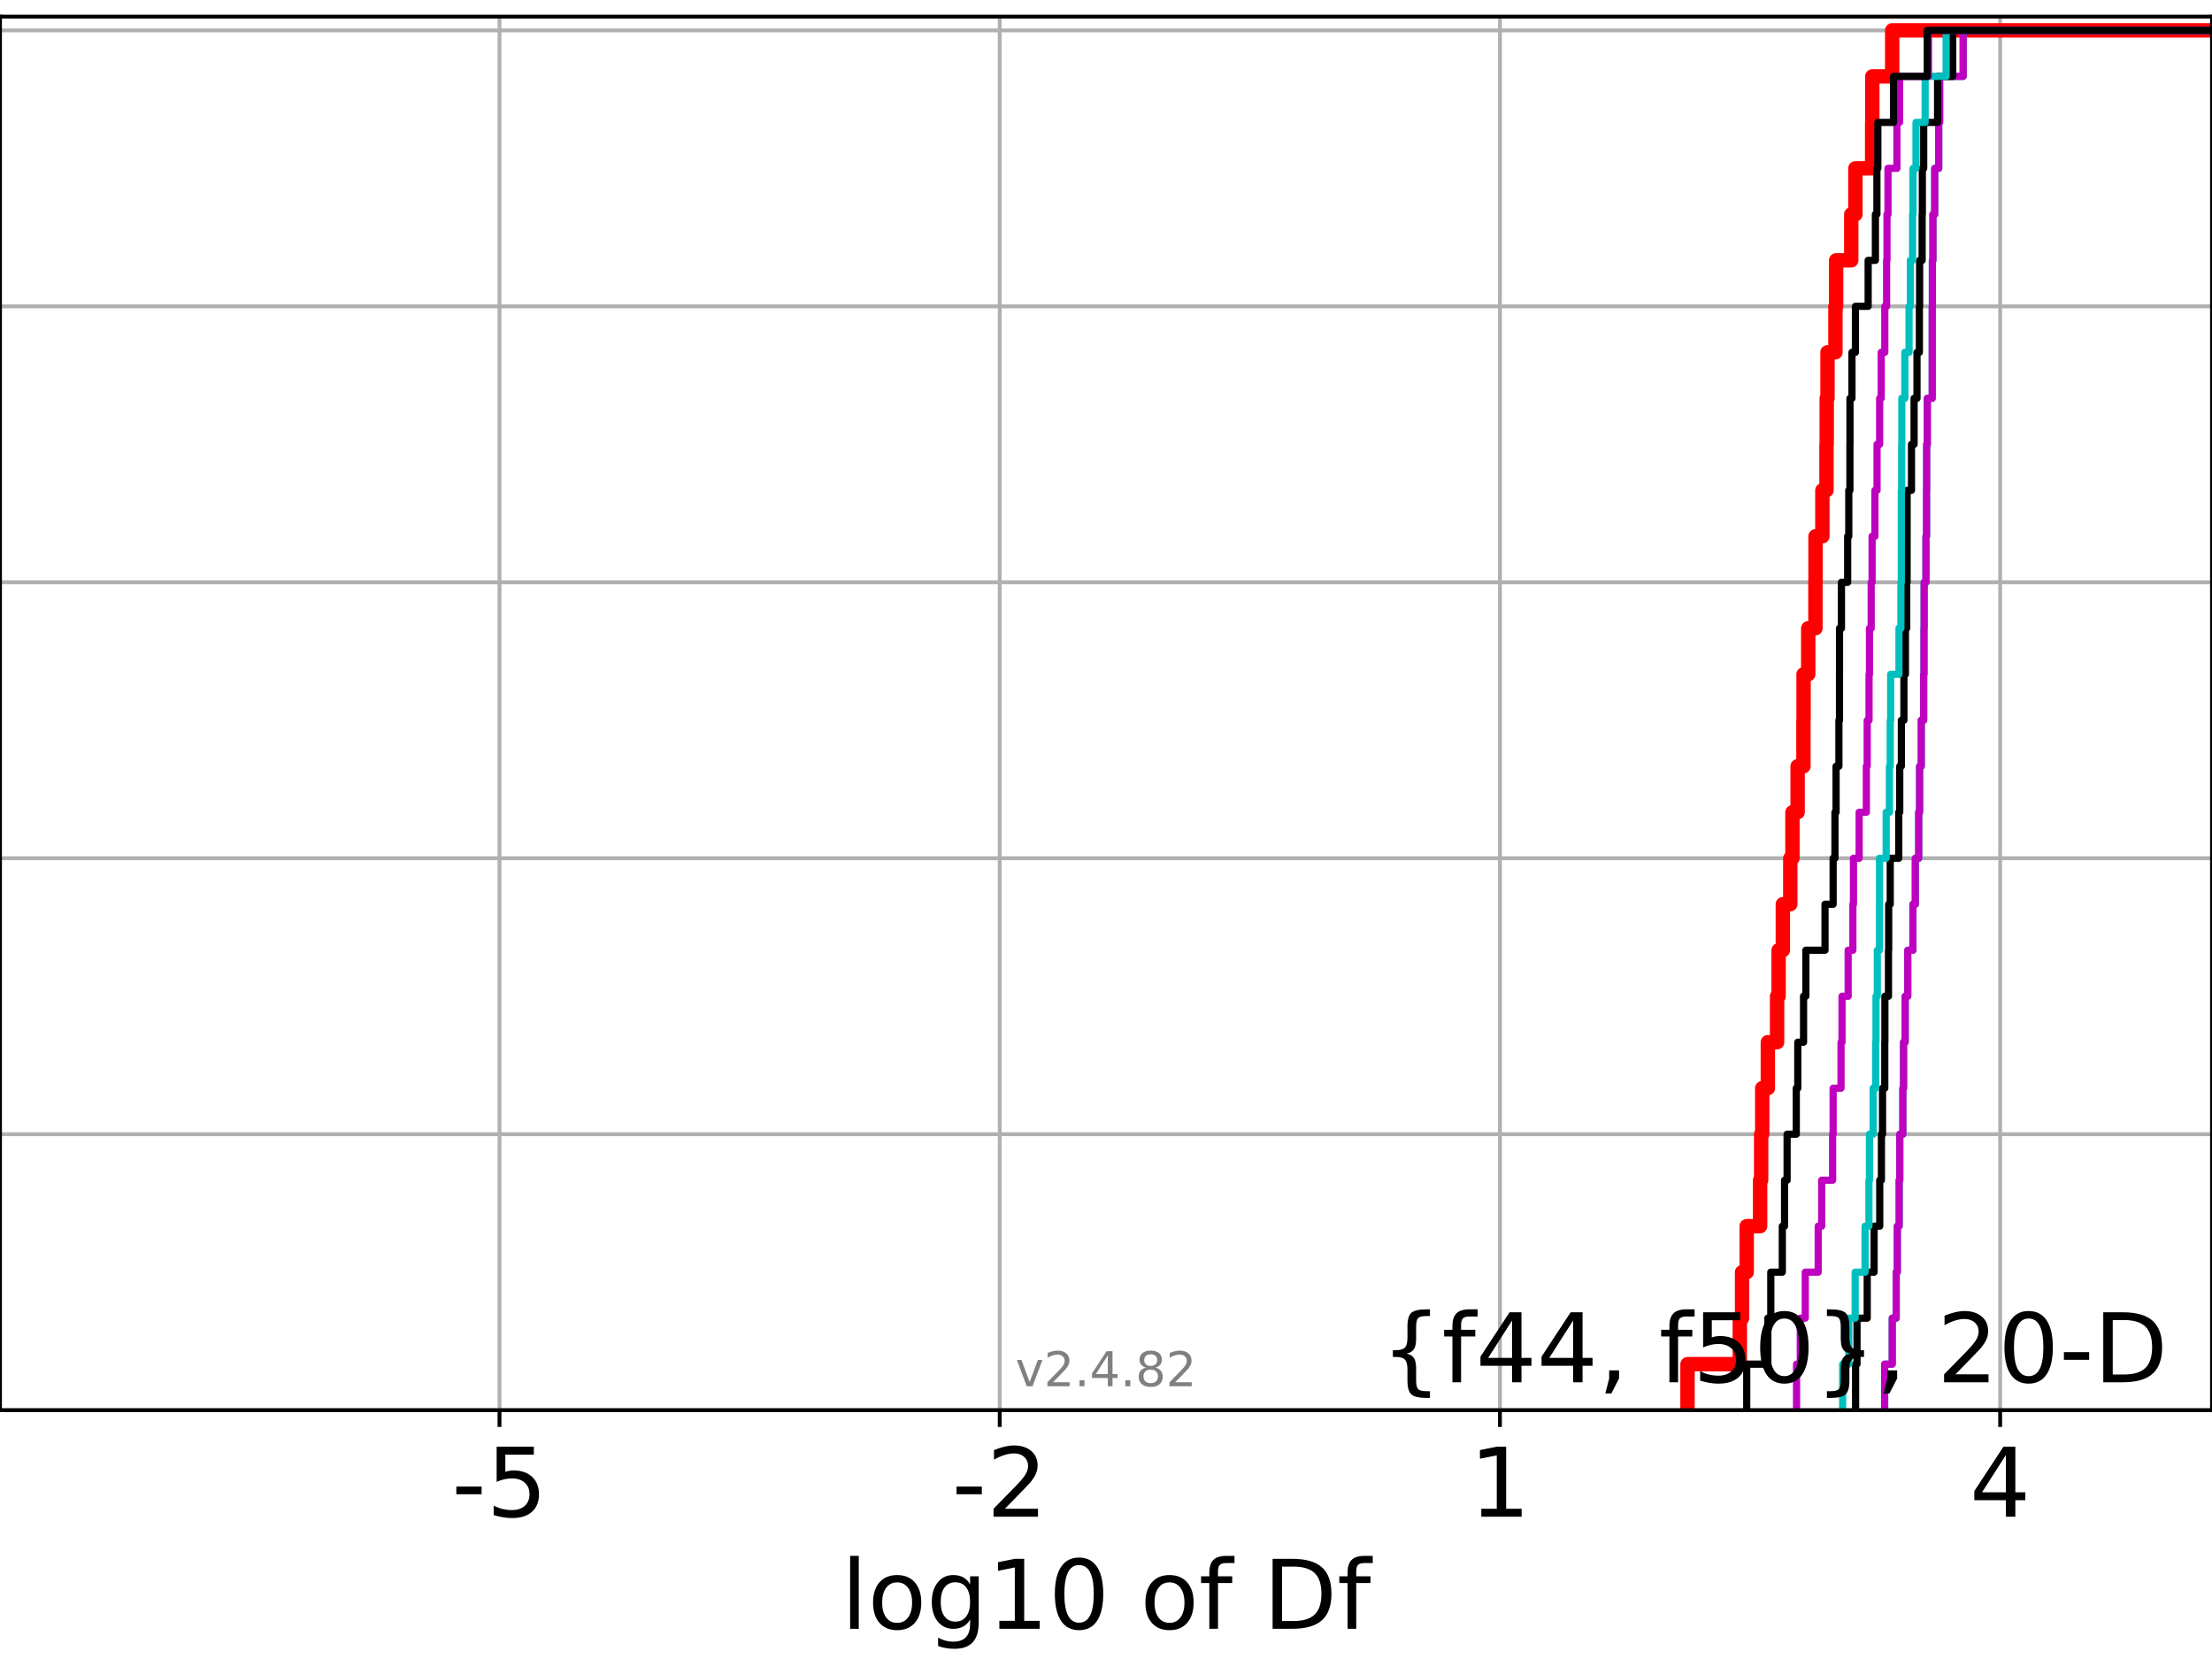 <?xml version="1.0" encoding="utf-8" standalone="no"?>
<!DOCTYPE svg PUBLIC "-//W3C//DTD SVG 1.1//EN"
  "http://www.w3.org/Graphics/SVG/1.1/DTD/svg11.dtd">
<!-- Created with matplotlib (https://matplotlib.org/) -->
<svg height="345.6pt" version="1.1" viewBox="0 0 460.8 345.6" width="460.8pt" xmlns="http://www.w3.org/2000/svg" xmlns:xlink="http://www.w3.org/1999/xlink">
 <defs>
  <style type="text/css">*{stroke-linecap:butt;stroke-linejoin:round;}</style>
 </defs>
 <g id="figure_1">
  <g id="patch_1">
   <path d="M 0 345.6 
L 460.8 345.6 
L 460.8 0 
L 0 0 
z
" style="fill:#ffffff;"/>
  </g>
  <g id="axes_1">
   <g id="patch_2">
    <path d="M 0 293.76 
L 460.8 293.76 
L 460.8 3.456 
L 0 3.456 
z
" style="fill:#ffffff;"/>
   </g>
   <g id="matplotlib.axis_1">
    <g id="xtick_1">
     <g id="line2d_1">
      <path clip-path="url(#p22692ad8f8)" d="M 104.055 293.76 
L 104.055 3.456 
" style="fill:none;stroke:#b0b0b0;stroke-linecap:square;stroke-width:0.8;"/>
     </g>
     <g id="line2d_2">
      <defs>
       <path d="M 0 0 
L 0 3.5 
" id="md6cba57dd9" style="stroke:#000000;stroke-width:0.8;"/>
      </defs>
      <g>
       <use style="stroke:#000000;stroke-width:0.8;" x="104.055" xlink:href="#md6cba57dd9" y="293.76"/>
      </g>
     </g>
     <g id="text_1">
      <!-- -5 -->
      <g transform="translate(94.085 315.957)scale(0.2 -0.2)">
       <defs>
        <path d="M 4.891 31.391 
L 31.203 31.391 
L 31.203 23.391 
L 4.891 23.391 
z
" id="DejaVuSans-45"/>
        <path d="M 10.797 72.906 
L 49.516 72.906 
L 49.516 64.594 
L 19.828 64.594 
L 19.828 46.734 
Q 21.969 47.469 24.109 47.828 
Q 26.266 48.188 28.422 48.188 
Q 40.625 48.188 47.75 41.5 
Q 54.891 34.812 54.891 23.391 
Q 54.891 11.625 47.562 5.094 
Q 40.234 -1.422 26.906 -1.422 
Q 22.312 -1.422 17.547 -0.641 
Q 12.797 0.141 7.719 1.703 
L 7.719 11.625 
Q 12.109 9.234 16.797 8.062 
Q 21.484 6.891 26.703 6.891 
Q 35.156 6.891 40.078 11.328 
Q 45.016 15.766 45.016 23.391 
Q 45.016 31 40.078 35.438 
Q 35.156 39.891 26.703 39.891 
Q 22.75 39.891 18.812 39.016 
Q 14.891 38.141 10.797 36.281 
z
" id="DejaVuSans-53"/>
       </defs>
       <use xlink:href="#DejaVuSans-45"/>
       <use x="36.084" xlink:href="#DejaVuSans-53"/>
      </g>
     </g>
    </g>
    <g id="xtick_2">
     <g id="line2d_3">
      <path clip-path="url(#p22692ad8f8)" d="M 208.261 293.76 
L 208.261 3.456 
" style="fill:none;stroke:#b0b0b0;stroke-linecap:square;stroke-width:0.8;"/>
     </g>
     <g id="line2d_4">
      <g>
       <use style="stroke:#000000;stroke-width:0.8;" x="208.261" xlink:href="#md6cba57dd9" y="293.76"/>
      </g>
     </g>
     <g id="text_2">
      <!-- -2 -->
      <g transform="translate(198.29 315.957)scale(0.2 -0.2)">
       <defs>
        <path d="M 19.188 8.297 
L 53.609 8.297 
L 53.609 0 
L 7.328 0 
L 7.328 8.297 
Q 12.938 14.109 22.625 23.891 
Q 32.328 33.688 34.812 36.531 
Q 39.547 41.844 41.422 45.531 
Q 43.312 49.219 43.312 52.781 
Q 43.312 58.594 39.234 62.25 
Q 35.156 65.922 28.609 65.922 
Q 23.969 65.922 18.812 64.312 
Q 13.672 62.703 7.812 59.422 
L 7.812 69.391 
Q 13.766 71.781 18.938 73 
Q 24.125 74.219 28.422 74.219 
Q 39.75 74.219 46.484 68.547 
Q 53.219 62.891 53.219 53.422 
Q 53.219 48.922 51.531 44.891 
Q 49.859 40.875 45.406 35.406 
Q 44.188 33.984 37.641 27.219 
Q 31.109 20.453 19.188 8.297 
z
" id="DejaVuSans-50"/>
       </defs>
       <use xlink:href="#DejaVuSans-45"/>
       <use x="36.084" xlink:href="#DejaVuSans-50"/>
      </g>
     </g>
    </g>
    <g id="xtick_3">
     <g id="line2d_5">
      <path clip-path="url(#p22692ad8f8)" d="M 312.466 293.76 
L 312.466 3.456 
" style="fill:none;stroke:#b0b0b0;stroke-linecap:square;stroke-width:0.8;"/>
     </g>
     <g id="line2d_6">
      <g>
       <use style="stroke:#000000;stroke-width:0.8;" x="312.466" xlink:href="#md6cba57dd9" y="293.76"/>
      </g>
     </g>
     <g id="text_3">
      <!-- 1 -->
      <g transform="translate(306.103 315.957)scale(0.2 -0.2)">
       <defs>
        <path d="M 12.406 8.297 
L 28.516 8.297 
L 28.516 63.922 
L 10.984 60.406 
L 10.984 69.391 
L 28.422 72.906 
L 38.281 72.906 
L 38.281 8.297 
L 54.391 8.297 
L 54.391 0 
L 12.406 0 
z
" id="DejaVuSans-49"/>
       </defs>
       <use xlink:href="#DejaVuSans-49"/>
      </g>
     </g>
    </g>
    <g id="xtick_4">
     <g id="line2d_7">
      <path clip-path="url(#p22692ad8f8)" d="M 416.671 293.76 
L 416.671 3.456 
" style="fill:none;stroke:#b0b0b0;stroke-linecap:square;stroke-width:0.8;"/>
     </g>
     <g id="line2d_8">
      <g>
       <use style="stroke:#000000;stroke-width:0.8;" x="416.671" xlink:href="#md6cba57dd9" y="293.76"/>
      </g>
     </g>
     <g id="text_4">
      <!-- 4 -->
      <g transform="translate(410.309 315.957)scale(0.2 -0.2)">
       <defs>
        <path d="M 37.797 64.312 
L 12.891 25.391 
L 37.797 25.391 
z
M 35.203 72.906 
L 47.609 72.906 
L 47.609 25.391 
L 58.016 25.391 
L 58.016 17.188 
L 47.609 17.188 
L 47.609 0 
L 37.797 0 
L 37.797 17.188 
L 4.891 17.188 
L 4.891 26.703 
z
" id="DejaVuSans-52"/>
       </defs>
       <use xlink:href="#DejaVuSans-52"/>
      </g>
     </g>
    </g>
    <g id="text_5">
     <!-- log10 of Df -->
     <g transform="translate(175.214 339.313)scale(0.2 -0.2)">
      <defs>
       <path d="M 9.422 75.984 
L 18.406 75.984 
L 18.406 0 
L 9.422 0 
z
" id="DejaVuSans-108"/>
       <path d="M 30.609 48.391 
Q 23.391 48.391 19.188 42.75 
Q 14.984 37.109 14.984 27.297 
Q 14.984 17.484 19.156 11.844 
Q 23.344 6.203 30.609 6.203 
Q 37.797 6.203 41.984 11.859 
Q 46.188 17.531 46.188 27.297 
Q 46.188 37.016 41.984 42.703 
Q 37.797 48.391 30.609 48.391 
z
M 30.609 56 
Q 42.328 56 49.016 48.375 
Q 55.719 40.766 55.719 27.297 
Q 55.719 13.875 49.016 6.219 
Q 42.328 -1.422 30.609 -1.422 
Q 18.844 -1.422 12.172 6.219 
Q 5.516 13.875 5.516 27.297 
Q 5.516 40.766 12.172 48.375 
Q 18.844 56 30.609 56 
z
" id="DejaVuSans-111"/>
       <path d="M 45.406 27.984 
Q 45.406 37.75 41.375 43.109 
Q 37.359 48.484 30.078 48.484 
Q 22.859 48.484 18.828 43.109 
Q 14.797 37.75 14.797 27.984 
Q 14.797 18.266 18.828 12.891 
Q 22.859 7.516 30.078 7.516 
Q 37.359 7.516 41.375 12.891 
Q 45.406 18.266 45.406 27.984 
z
M 54.391 6.781 
Q 54.391 -7.172 48.188 -13.984 
Q 42 -20.797 29.203 -20.797 
Q 24.469 -20.797 20.266 -20.094 
Q 16.062 -19.391 12.109 -17.922 
L 12.109 -9.188 
Q 16.062 -11.328 19.922 -12.344 
Q 23.781 -13.375 27.781 -13.375 
Q 36.625 -13.375 41.016 -8.766 
Q 45.406 -4.156 45.406 5.172 
L 45.406 9.625 
Q 42.625 4.781 38.281 2.391 
Q 33.938 0 27.875 0 
Q 17.828 0 11.672 7.656 
Q 5.516 15.328 5.516 27.984 
Q 5.516 40.672 11.672 48.328 
Q 17.828 56 27.875 56 
Q 33.938 56 38.281 53.609 
Q 42.625 51.219 45.406 46.391 
L 45.406 54.688 
L 54.391 54.688 
z
" id="DejaVuSans-103"/>
       <path d="M 31.781 66.406 
Q 24.172 66.406 20.328 58.906 
Q 16.5 51.422 16.5 36.375 
Q 16.5 21.391 20.328 13.891 
Q 24.172 6.391 31.781 6.391 
Q 39.453 6.391 43.281 13.891 
Q 47.125 21.391 47.125 36.375 
Q 47.125 51.422 43.281 58.906 
Q 39.453 66.406 31.781 66.406 
z
M 31.781 74.219 
Q 44.047 74.219 50.516 64.516 
Q 56.984 54.828 56.984 36.375 
Q 56.984 17.969 50.516 8.266 
Q 44.047 -1.422 31.781 -1.422 
Q 19.531 -1.422 13.062 8.266 
Q 6.594 17.969 6.594 36.375 
Q 6.594 54.828 13.062 64.516 
Q 19.531 74.219 31.781 74.219 
z
" id="DejaVuSans-48"/>
       <path id="DejaVuSans-32"/>
       <path d="M 37.109 75.984 
L 37.109 68.5 
L 28.516 68.5 
Q 23.688 68.5 21.797 66.547 
Q 19.922 64.594 19.922 59.516 
L 19.922 54.688 
L 34.719 54.688 
L 34.719 47.703 
L 19.922 47.703 
L 19.922 0 
L 10.891 0 
L 10.891 47.703 
L 2.297 47.703 
L 2.297 54.688 
L 10.891 54.688 
L 10.891 58.5 
Q 10.891 67.625 15.141 71.797 
Q 19.391 75.984 28.609 75.984 
z
" id="DejaVuSans-102"/>
       <path d="M 19.672 64.797 
L 19.672 8.109 
L 31.594 8.109 
Q 46.688 8.109 53.688 14.938 
Q 60.688 21.781 60.688 36.531 
Q 60.688 51.172 53.688 57.984 
Q 46.688 64.797 31.594 64.797 
z
M 9.812 72.906 
L 30.078 72.906 
Q 51.266 72.906 61.172 64.094 
Q 71.094 55.281 71.094 36.531 
Q 71.094 17.672 61.125 8.828 
Q 51.172 0 30.078 0 
L 9.812 0 
z
" id="DejaVuSans-68"/>
      </defs>
      <use xlink:href="#DejaVuSans-108"/>
      <use x="27.783" xlink:href="#DejaVuSans-111"/>
      <use x="88.965" xlink:href="#DejaVuSans-103"/>
      <use x="152.441" xlink:href="#DejaVuSans-49"/>
      <use x="216.064" xlink:href="#DejaVuSans-48"/>
      <use x="279.688" xlink:href="#DejaVuSans-32"/>
      <use x="311.475" xlink:href="#DejaVuSans-111"/>
      <use x="372.656" xlink:href="#DejaVuSans-102"/>
      <use x="407.861" xlink:href="#DejaVuSans-32"/>
      <use x="439.648" xlink:href="#DejaVuSans-68"/>
      <use x="516.65" xlink:href="#DejaVuSans-102"/>
     </g>
    </g>
   </g>
   <g id="matplotlib.axis_2">
    <g id="ytick_1">
     <g id="line2d_9">
      <path clip-path="url(#p22692ad8f8)" d="M 0 293.76 
L 460.8 293.76 
" style="fill:none;stroke:#b0b0b0;stroke-linecap:square;stroke-width:0.8;"/>
     </g>
     <g id="line2d_10">
      <defs>
       <path d="M 0 0 
L -3.5 0 
" id="m8b2907d70b" style="stroke:#000000;stroke-width:0.8;"/>
      </defs>
      <g>
       <use style="stroke:#000000;stroke-width:0.8;" x="0" xlink:href="#m8b2907d70b" y="293.76"/>
      </g>
     </g>
    </g>
    <g id="ytick_2">
     <g id="line2d_11">
      <path clip-path="url(#p22692ad8f8)" d="M 0 236.274 
L 460.8 236.274 
" style="fill:none;stroke:#b0b0b0;stroke-linecap:square;stroke-width:0.8;"/>
     </g>
     <g id="line2d_12">
      <g>
       <use style="stroke:#000000;stroke-width:0.8;" x="0" xlink:href="#m8b2907d70b" y="236.274"/>
      </g>
     </g>
    </g>
    <g id="ytick_3">
     <g id="line2d_13">
      <path clip-path="url(#p22692ad8f8)" d="M 0 178.788 
L 460.8 178.788 
" style="fill:none;stroke:#b0b0b0;stroke-linecap:square;stroke-width:0.8;"/>
     </g>
     <g id="line2d_14">
      <g>
       <use style="stroke:#000000;stroke-width:0.8;" x="0" xlink:href="#m8b2907d70b" y="178.788"/>
      </g>
     </g>
    </g>
    <g id="ytick_4">
     <g id="line2d_15">
      <path clip-path="url(#p22692ad8f8)" d="M 0 121.302 
L 460.8 121.302 
" style="fill:none;stroke:#b0b0b0;stroke-linecap:square;stroke-width:0.8;"/>
     </g>
     <g id="line2d_16">
      <g>
       <use style="stroke:#000000;stroke-width:0.8;" x="0" xlink:href="#m8b2907d70b" y="121.302"/>
      </g>
     </g>
    </g>
    <g id="ytick_5">
     <g id="line2d_17">
      <path clip-path="url(#p22692ad8f8)" d="M 0 63.816 
L 460.8 63.816 
" style="fill:none;stroke:#b0b0b0;stroke-linecap:square;stroke-width:0.8;"/>
     </g>
     <g id="line2d_18">
      <g>
       <use style="stroke:#000000;stroke-width:0.8;" x="0" xlink:href="#m8b2907d70b" y="63.816"/>
      </g>
     </g>
    </g>
    <g id="ytick_6">
     <g id="line2d_19">
      <path clip-path="url(#p22692ad8f8)" d="M 0 6.33 
L 460.8 6.33 
" style="fill:none;stroke:#b0b0b0;stroke-linecap:square;stroke-width:0.8;"/>
     </g>
     <g id="line2d_20">
      <g>
       <use style="stroke:#000000;stroke-width:0.8;" x="0" xlink:href="#m8b2907d70b" y="6.33"/>
      </g>
     </g>
    </g>
   </g>
   <g id="line2d_21">
    <path clip-path="url(#p22692ad8f8)" d="M 351.541 293.76 
L 351.541 284.179 
L 362.434 284.179 
L 362.434 274.598 
L 362.904 274.598 
L 362.904 265.017 
L 363.874 265.017 
L 363.874 255.436 
L 366.663 255.436 
L 366.663 245.855 
L 366.878 245.855 
L 366.878 236.274 
L 367.105 236.274 
L 367.105 226.693 
L 368.273 226.693 
L 368.273 217.112 
L 370.2 217.112 
L 370.2 207.531 
L 370.52 207.531 
L 370.52 197.95 
L 371.396 197.95 
L 371.396 188.369 
L 372.95 188.369 
L 372.95 178.788 
L 373.397 178.788 
L 373.397 169.207 
L 374.478 169.207 
L 374.478 159.626 
L 375.691 159.626 
L 375.691 150.045 
L 375.715 150.045 
L 375.715 140.464 
L 376.69 140.464 
L 376.69 130.883 
L 378.189 130.883 
L 378.189 121.302 
L 378.205 121.302 
L 378.205 111.721 
L 379.635 111.721 
L 379.635 102.14 
L 380.494 102.14 
L 380.494 92.559 
L 380.538 92.559 
L 380.538 82.978 
L 380.702 82.978 
L 380.702 73.397 
L 382.354 73.397 
L 382.354 63.816 
L 382.503 63.816 
L 382.503 54.235 
L 385.649 54.235 
L 385.649 44.654 
L 386.517 44.654 
L 386.517 35.073 
L 390.005 35.073 
L 390.005 25.492 
L 390.034 25.492 
L 390.034 15.911 
L 394.18 15.911 
L 394.18 6.33 
L 394.18 6.33 
L 394.18 6.33 
L 460.8 6.33 
" style="fill:none;stroke:#ff0000;stroke-linecap:square;stroke-width:3;"/>
   </g>
   <g id="line2d_22">
    <path clip-path="url(#p22692ad8f8)" d="M 392.606 293.76 
L 392.606 284.179 
L 394.188 284.179 
L 394.188 274.598 
L 395.01 274.598 
L 395.01 265.017 
L 395.244 265.017 
L 395.244 255.436 
L 395.633 255.436 
L 395.633 245.855 
L 395.758 245.855 
L 395.758 236.274 
L 396.399 236.274 
L 396.399 226.693 
L 396.543 226.693 
L 396.543 217.112 
L 396.883 217.112 
L 396.883 207.531 
L 397.422 207.531 
L 397.422 197.95 
L 398.496 197.95 
L 398.496 188.369 
L 398.997 188.369 
L 398.997 178.788 
L 399.701 178.788 
L 399.701 169.207 
L 399.882 169.207 
L 399.882 159.626 
L 400.232 159.626 
L 400.232 150.045 
L 400.735 150.045 
L 400.735 140.464 
L 400.801 140.464 
L 400.801 130.883 
L 400.831 130.883 
L 400.831 121.302 
L 401.207 121.302 
L 401.207 111.721 
L 401.335 111.721 
L 401.335 102.14 
L 401.36 102.14 
L 401.36 92.559 
L 401.496 92.559 
L 401.496 82.978 
L 402.519 82.978 
L 402.519 73.397 
L 402.52 73.397 
L 402.52 63.816 
L 402.548 63.816 
L 402.548 54.235 
L 402.666 54.235 
L 402.666 44.654 
L 403.034 44.654 
L 403.034 35.073 
L 403.873 35.073 
L 403.873 25.492 
L 404.061 25.492 
L 404.061 15.911 
L 408.966 15.911 
L 408.966 6.33 
L 408.966 6.33 
L 408.966 6.33 
L 460.8 6.33 
" style="fill:none;stroke:#00bfbf;stroke-linecap:square;stroke-width:1.5;"/>
   </g>
   <g id="line2d_23">
    <path clip-path="url(#p22692ad8f8)" d="M 392.606 293.76 
L 392.606 284.179 
L 394.188 284.179 
L 394.188 274.598 
L 395.01 274.598 
L 395.01 265.017 
L 395.244 265.017 
L 395.244 255.436 
L 395.633 255.436 
L 395.633 245.855 
L 395.758 245.855 
L 395.758 236.274 
L 396.399 236.274 
L 396.399 226.693 
L 396.543 226.693 
L 396.543 217.112 
L 396.883 217.112 
L 396.883 207.531 
L 397.422 207.531 
L 397.422 197.95 
L 398.496 197.95 
L 398.496 188.369 
L 398.997 188.369 
L 398.997 178.788 
L 399.701 178.788 
L 399.701 169.207 
L 399.882 169.207 
L 399.882 159.626 
L 400.232 159.626 
L 400.232 150.045 
L 400.735 150.045 
L 400.735 140.464 
L 400.801 140.464 
L 400.801 130.883 
L 400.831 130.883 
L 400.831 121.302 
L 401.207 121.302 
L 401.207 111.721 
L 401.335 111.721 
L 401.335 102.14 
L 401.36 102.14 
L 401.36 92.559 
L 401.496 92.559 
L 401.496 82.978 
L 402.519 82.978 
L 402.519 73.397 
L 402.52 73.397 
L 402.52 63.816 
L 402.548 63.816 
L 402.548 54.235 
L 402.666 54.235 
L 402.666 44.654 
L 403.034 44.654 
L 403.034 35.073 
L 403.873 35.073 
L 403.873 25.492 
L 404.061 25.492 
L 404.061 15.911 
L 408.966 15.911 
L 408.966 6.33 
L 408.966 6.33 
L 408.966 6.33 
L 460.8 6.33 
" style="fill:none;stroke:#bf00bf;stroke-linecap:square;stroke-width:1.5;"/>
   </g>
   <g id="line2d_24">
    <path clip-path="url(#p22692ad8f8)" d="M 386.552 293.76 
L 386.552 284.179 
L 386.846 284.179 
L 386.846 274.598 
L 388.976 274.598 
L 388.976 265.017 
L 390.412 265.017 
L 390.412 255.436 
L 391.583 255.436 
L 391.583 245.855 
L 391.937 245.855 
L 391.937 236.274 
L 392.167 236.274 
L 392.167 226.693 
L 392.632 226.693 
L 392.632 217.112 
L 392.658 217.112 
L 392.658 207.531 
L 393.406 207.531 
L 393.406 197.95 
L 393.448 197.95 
L 393.448 188.369 
L 393.77 188.369 
L 393.77 178.788 
L 395.544 178.788 
L 395.544 169.207 
L 395.752 169.207 
L 395.752 159.626 
L 396.087 159.626 
L 396.087 150.045 
L 396.621 150.045 
L 396.621 140.464 
L 396.932 140.464 
L 396.932 130.883 
L 397.204 130.883 
L 397.204 121.302 
L 397.286 121.302 
L 397.286 111.721 
L 397.29 111.721 
L 397.29 102.14 
L 398.199 102.14 
L 398.199 92.559 
L 398.74 92.559 
L 398.74 82.978 
L 399.346 82.978 
L 399.346 73.397 
L 399.841 73.397 
L 399.841 63.816 
L 399.897 63.816 
L 399.897 54.235 
L 400.416 54.235 
L 400.416 44.654 
L 400.458 44.654 
L 400.458 35.073 
L 400.741 35.073 
L 400.741 25.492 
L 403.634 25.492 
L 403.634 15.911 
L 406.783 15.911 
L 406.783 6.33 
L 406.783 6.33 
L 406.783 6.33 
L 460.8 6.33 
" style="fill:none;stroke:#000000;stroke-linecap:square;stroke-width:1.5;"/>
   </g>
   <g id="line2d_25">
    <path clip-path="url(#p22692ad8f8)" d="M 383.855 293.76 
L 383.855 284.179 
L 385.131 284.179 
L 385.131 274.598 
L 386.465 274.598 
L 386.465 265.017 
L 388.528 265.017 
L 388.528 255.436 
L 389.332 255.436 
L 389.332 245.855 
L 389.446 245.855 
L 389.446 236.274 
L 390.206 236.274 
L 390.206 226.693 
L 390.731 226.693 
L 390.731 217.112 
L 390.805 217.112 
L 390.805 207.531 
L 391.077 207.531 
L 391.077 197.95 
L 391.532 197.95 
L 391.532 188.369 
L 391.538 188.369 
L 391.538 178.788 
L 392.922 178.788 
L 392.922 169.207 
L 393.603 169.207 
L 393.603 159.626 
L 393.771 159.626 
L 393.771 150.045 
L 393.86 150.045 
L 393.86 140.464 
L 395.592 140.464 
L 395.592 130.883 
L 395.993 130.883 
L 395.993 121.302 
L 396.08 121.302 
L 396.08 111.721 
L 396.081 111.721 
L 396.081 102.14 
L 396.151 102.14 
L 396.151 92.559 
L 396.187 92.559 
L 396.187 82.978 
L 396.814 82.978 
L 396.814 73.397 
L 397.686 73.397 
L 397.686 63.816 
L 397.963 63.816 
L 397.963 54.235 
L 398.426 54.235 
L 398.426 44.654 
L 398.517 44.654 
L 398.517 35.073 
L 399.138 35.073 
L 399.138 25.492 
L 401.039 25.492 
L 401.039 15.911 
L 405.413 15.911 
L 405.413 6.33 
L 405.413 6.33 
L 405.413 6.33 
L 460.8 6.33 
" style="fill:none;stroke:#00bfbf;stroke-linecap:square;stroke-width:1.5;"/>
   </g>
   <g id="line2d_26">
    <path clip-path="url(#p22692ad8f8)" d="M 374.254 293.76 
L 374.254 284.179 
L 375.03 284.179 
L 375.03 274.598 
L 376.069 274.598 
L 376.069 265.017 
L 378.76 265.017 
L 378.76 255.436 
L 379.491 255.436 
L 379.491 245.855 
L 381.77 245.855 
L 381.77 236.274 
L 381.874 236.274 
L 381.874 226.693 
L 383.519 226.693 
L 383.519 217.112 
L 383.726 217.112 
L 383.726 207.531 
L 385.001 207.531 
L 385.001 197.95 
L 385.989 197.95 
L 385.989 188.369 
L 386.11 188.369 
L 386.11 178.788 
L 387.298 178.788 
L 387.298 169.207 
L 388.793 169.207 
L 388.793 159.626 
L 388.974 159.626 
L 388.974 150.045 
L 389.355 150.045 
L 389.355 140.464 
L 389.445 140.464 
L 389.445 130.883 
L 389.801 130.883 
L 389.801 121.302 
L 389.995 121.302 
L 389.995 111.721 
L 390.586 111.721 
L 390.586 102.14 
L 391.023 102.14 
L 391.023 92.559 
L 391.568 92.559 
L 391.568 82.978 
L 391.89 82.978 
L 391.89 73.397 
L 392.641 73.397 
L 392.641 63.816 
L 393.012 63.816 
L 393.012 54.235 
L 393.094 54.235 
L 393.094 44.654 
L 393.305 44.654 
L 393.305 35.073 
L 395.16 35.073 
L 395.16 25.492 
L 395.709 25.492 
L 395.709 15.911 
L 401.73 15.911 
L 401.73 6.33 
L 401.73 6.33 
L 401.73 6.33 
L 460.8 6.33 
" style="fill:none;stroke:#bf00bf;stroke-linecap:square;stroke-width:1.5;"/>
   </g>
   <g id="line2d_27">
    <path clip-path="url(#p22692ad8f8)" d="M 363.874 293.76 
L 363.874 284.179 
L 368.273 284.179 
L 368.273 274.598 
L 368.887 274.598 
L 368.887 265.017 
L 371.288 265.017 
L 371.288 255.436 
L 371.757 255.436 
L 371.757 245.855 
L 372.286 245.855 
L 372.286 236.274 
L 374.196 236.274 
L 374.196 226.693 
L 374.516 226.693 
L 374.516 217.112 
L 375.715 217.112 
L 375.715 207.531 
L 376.192 207.531 
L 376.192 197.95 
L 380.183 197.95 
L 380.183 188.369 
L 381.874 188.369 
L 381.874 178.788 
L 382.254 178.788 
L 382.254 169.207 
L 382.488 169.207 
L 382.488 159.626 
L 383.077 159.626 
L 383.077 150.045 
L 383.202 150.045 
L 383.202 140.464 
L 383.207 140.464 
L 383.207 130.883 
L 383.608 130.883 
L 383.608 121.302 
L 384.9 121.302 
L 384.9 111.721 
L 385.135 111.721 
L 385.135 102.14 
L 385.372 102.14 
L 385.372 92.559 
L 385.385 92.559 
L 385.385 82.978 
L 385.8 82.978 
L 385.8 73.397 
L 386.517 73.397 
L 386.517 63.816 
L 389.17 63.816 
L 389.17 54.235 
L 390.68 54.235 
L 390.68 44.654 
L 390.995 44.654 
L 390.995 35.073 
L 391.188 35.073 
L 391.188 25.492 
L 394.453 25.492 
L 394.453 15.911 
L 401.486 15.911 
L 401.486 6.33 
L 401.486 6.33 
L 401.486 6.33 
L 460.8 6.33 
" style="fill:none;stroke:#000000;stroke-linecap:square;stroke-width:1.5;"/>
   </g>
   <g id="patch_3">
    <path d="M 0 293.76 
L 0 3.456 
" style="fill:none;stroke:#000000;stroke-linecap:square;stroke-linejoin:miter;stroke-width:0.8;"/>
   </g>
   <g id="patch_4">
    <path d="M 460.8 293.76 
L 460.8 3.456 
" style="fill:none;stroke:#000000;stroke-linecap:square;stroke-linejoin:miter;stroke-width:0.8;"/>
   </g>
   <g id="patch_5">
    <path d="M 0 293.76 
L 460.8 293.76 
" style="fill:none;stroke:#000000;stroke-linecap:square;stroke-linejoin:miter;stroke-width:0.8;"/>
   </g>
   <g id="patch_6">
    <path d="M 0 3.456 
L 460.8 3.456 
" style="fill:none;stroke:#000000;stroke-linecap:square;stroke-linejoin:miter;stroke-width:0.8;"/>
   </g>
   <g id="text_6">
    <!-- {f44, f50}, 20-D -->
    <g transform="translate(287.662 287.954)scale(0.2 -0.2)">
     <defs>
      <path d="M 51.125 -9.281 
L 51.125 -16.312 
L 48.094 -16.312 
Q 35.938 -16.312 31.812 -12.688 
Q 27.688 -9.078 27.688 1.703 
L 27.688 13.375 
Q 27.688 20.75 25.047 23.578 
Q 22.406 26.422 15.484 26.422 
L 12.5 26.422 
L 12.5 33.406 
L 15.484 33.406 
Q 22.469 33.406 25.078 36.203 
Q 27.688 39.016 27.688 46.297 
L 27.688 58.016 
Q 27.688 68.797 31.812 72.391 
Q 35.938 75.984 48.094 75.984 
L 51.125 75.984 
L 51.125 69 
L 47.797 69 
Q 40.922 69 38.812 66.844 
Q 36.719 64.703 36.719 57.812 
L 36.719 45.703 
Q 36.719 38.031 34.5 34.562 
Q 32.281 31.109 26.906 29.891 
Q 32.328 28.562 34.516 25.094 
Q 36.719 21.625 36.719 14.016 
L 36.719 1.906 
Q 36.719 -4.984 38.812 -7.125 
Q 40.922 -9.281 47.797 -9.281 
z
" id="DejaVuSans-123"/>
      <path d="M 11.719 12.406 
L 22.016 12.406 
L 22.016 4 
L 14.016 -11.625 
L 7.719 -11.625 
L 11.719 4 
z
" id="DejaVuSans-44"/>
      <path d="M 12.5 -9.281 
L 15.922 -9.281 
Q 22.75 -9.281 24.828 -7.172 
Q 26.906 -5.078 26.906 1.906 
L 26.906 14.016 
Q 26.906 21.625 29.094 25.094 
Q 31.297 28.562 36.719 29.891 
Q 31.297 31.109 29.094 34.562 
Q 26.906 38.031 26.906 45.703 
L 26.906 57.812 
Q 26.906 64.75 24.828 66.875 
Q 22.75 69 15.922 69 
L 12.5 69 
L 12.5 75.984 
L 15.578 75.984 
Q 27.734 75.984 31.812 72.391 
Q 35.891 68.797 35.891 58.016 
L 35.891 46.297 
Q 35.891 39.016 38.516 36.203 
Q 41.156 33.406 48.094 33.406 
L 51.125 33.406 
L 51.125 26.422 
L 48.094 26.422 
Q 41.156 26.422 38.516 23.578 
Q 35.891 20.75 35.891 13.375 
L 35.891 1.703 
Q 35.891 -9.078 31.812 -12.688 
Q 27.734 -16.312 15.578 -16.312 
L 12.5 -16.312 
z
" id="DejaVuSans-125"/>
     </defs>
     <use xlink:href="#DejaVuSans-123"/>
     <use x="63.623" xlink:href="#DejaVuSans-102"/>
     <use x="98.828" xlink:href="#DejaVuSans-52"/>
     <use x="162.451" xlink:href="#DejaVuSans-52"/>
     <use x="226.074" xlink:href="#DejaVuSans-44"/>
     <use x="257.861" xlink:href="#DejaVuSans-32"/>
     <use x="289.648" xlink:href="#DejaVuSans-102"/>
     <use x="324.854" xlink:href="#DejaVuSans-53"/>
     <use x="388.477" xlink:href="#DejaVuSans-48"/>
     <use x="452.1" xlink:href="#DejaVuSans-125"/>
     <use x="515.723" xlink:href="#DejaVuSans-44"/>
     <use x="547.51" xlink:href="#DejaVuSans-32"/>
     <use x="579.297" xlink:href="#DejaVuSans-50"/>
     <use x="642.92" xlink:href="#DejaVuSans-48"/>
     <use x="706.543" xlink:href="#DejaVuSans-45"/>
     <use x="742.627" xlink:href="#DejaVuSans-68"/>
    </g>
   </g>
   <g id="text_7">
    <!-- v2.4.82 -->
    <g style="fill:#808080;" transform="translate(211.537 288.777)scale(0.1 -0.1)">
     <defs>
      <path d="M 2.984 54.688 
L 12.5 54.688 
L 29.594 8.797 
L 46.688 54.688 
L 56.203 54.688 
L 35.688 0 
L 23.484 0 
z
" id="DejaVuSans-118"/>
      <path d="M 10.688 12.406 
L 21 12.406 
L 21 0 
L 10.688 0 
z
" id="DejaVuSans-46"/>
      <path d="M 31.781 34.625 
Q 24.75 34.625 20.719 30.859 
Q 16.703 27.094 16.703 20.516 
Q 16.703 13.922 20.719 10.156 
Q 24.75 6.391 31.781 6.391 
Q 38.812 6.391 42.859 10.172 
Q 46.922 13.969 46.922 20.516 
Q 46.922 27.094 42.891 30.859 
Q 38.875 34.625 31.781 34.625 
z
M 21.922 38.812 
Q 15.578 40.375 12.031 44.719 
Q 8.5 49.078 8.5 55.328 
Q 8.5 64.062 14.719 69.141 
Q 20.953 74.219 31.781 74.219 
Q 42.672 74.219 48.875 69.141 
Q 55.078 64.062 55.078 55.328 
Q 55.078 49.078 51.531 44.719 
Q 48 40.375 41.703 38.812 
Q 48.828 37.156 52.797 32.312 
Q 56.781 27.484 56.781 20.516 
Q 56.781 9.906 50.312 4.234 
Q 43.844 -1.422 31.781 -1.422 
Q 19.734 -1.422 13.25 4.234 
Q 6.781 9.906 6.781 20.516 
Q 6.781 27.484 10.781 32.312 
Q 14.797 37.156 21.922 38.812 
z
M 18.312 54.391 
Q 18.312 48.734 21.844 45.562 
Q 25.391 42.391 31.781 42.391 
Q 38.141 42.391 41.719 45.562 
Q 45.312 48.734 45.312 54.391 
Q 45.312 60.062 41.719 63.234 
Q 38.141 66.406 31.781 66.406 
Q 25.391 66.406 21.844 63.234 
Q 18.312 60.062 18.312 54.391 
z
" id="DejaVuSans-56"/>
     </defs>
     <use xlink:href="#DejaVuSans-118"/>
     <use x="59.18" xlink:href="#DejaVuSans-50"/>
     <use x="122.803" xlink:href="#DejaVuSans-46"/>
     <use x="154.59" xlink:href="#DejaVuSans-52"/>
     <use x="218.213" xlink:href="#DejaVuSans-46"/>
     <use x="250" xlink:href="#DejaVuSans-56"/>
     <use x="313.623" xlink:href="#DejaVuSans-50"/>
    </g>
   </g>
  </g>
 </g>
 <defs>
  <clipPath id="p22692ad8f8">
   <rect height="290.304" width="460.8" x="0" y="3.456"/>
  </clipPath>
 </defs>
</svg>
